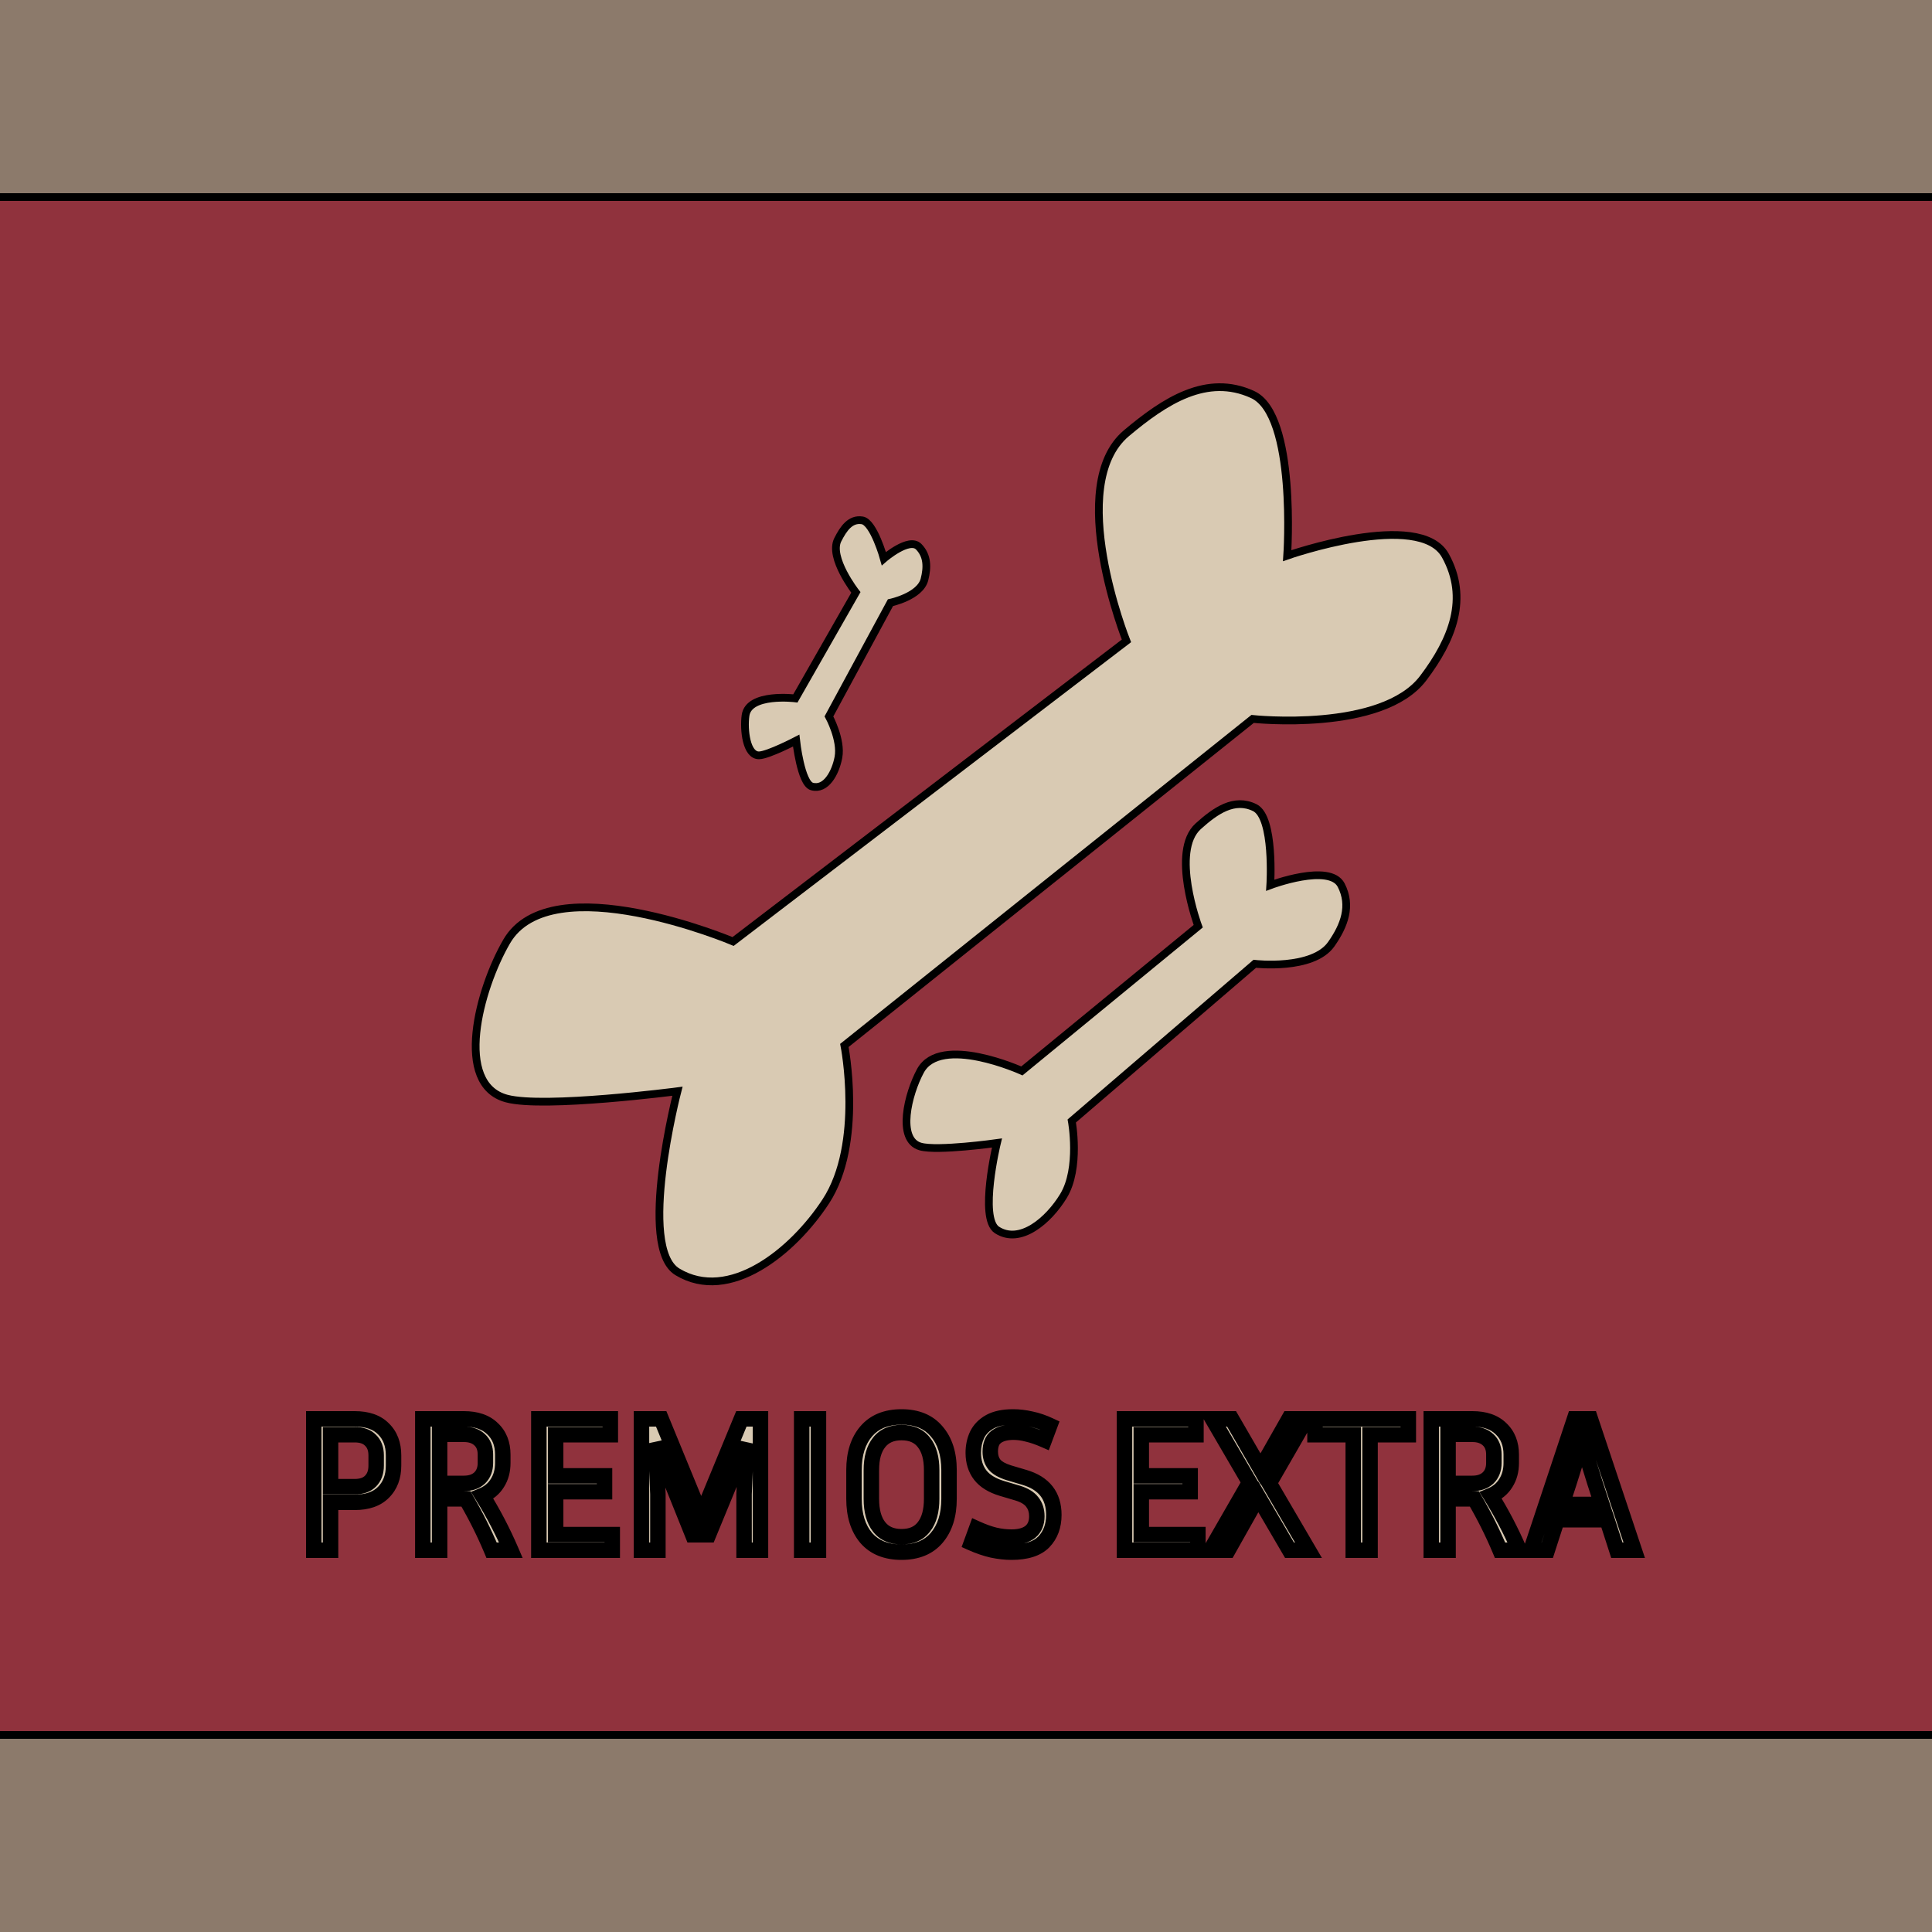 <svg width="5000" height="5000" viewBox="0 0 5000 5000" fill="none" xmlns="http://www.w3.org/2000/svg">
<g clip-path="url(#clip0_5_581)">
<rect y="500" width="5000" height="4000" fill="#90323D"/>
<path d="M812 4012V3672H918C950.667 3672 975.5 3680.67 992.5 3698C1009.83 3715 1018.5 3737.83 1018.5 3766.5V3793C1018.5 3821.67 1009.83 3844.67 992.5 3862C975.5 3879.33 950.667 3888 918 3888H855.5V4012H812ZM918 3713H855.5V3847.5H918C936 3847.5 949.667 3842.67 959 3833C968.667 3823.33 973.5 3810 973.5 3793V3766.5C973.5 3749.83 968.667 3736.83 959 3727.5C949.667 3717.83 936 3713 918 3713ZM1137.73 3879V4012H1094.23V3672H1200.73C1232.73 3672 1257.39 3680.5 1274.73 3697.5C1292.39 3714.17 1301.23 3736.5 1301.23 3764.5V3786C1301.23 3806 1296.56 3823.33 1287.23 3838C1278.23 3852.67 1265.23 3863.5 1248.23 3870.5C1262.56 3893.5 1275.89 3916.83 1288.23 3940.5C1300.56 3964.17 1311.89 3988 1322.23 4012H1272.23C1253.23 3966.67 1231.06 3922.33 1205.73 3879H1137.73ZM1200.73 3712H1137.73V3839H1200.73C1217.73 3839 1231.23 3834.33 1241.23 3825C1251.23 3815.33 1256.23 3802.33 1256.23 3786V3764.5C1256.23 3747.83 1251.23 3735 1241.23 3726C1231.23 3716.67 1217.73 3712 1200.73 3712ZM1584.52 3971.5V4012H1394.52V3672H1579.52V3713H1438.02V3819.5H1564.52V3860.5H1438.02V3971.5H1584.52ZM1711.14 3672L1814.64 3924L1918.64 3672H1968.14V4012H1925.64V3866.5L1931.14 3735.5L1833.64 3972H1792.64L1697.14 3734.5L1702.64 3866.5V4012H1660.14V3672H1711.14ZM2118.2 4012H2074.7V3672H2118.2V4012ZM2456.1 3804.5V3879C2456.1 3921.33 2445.43 3955 2424.1 3980C2403.1 4004.67 2372.76 4017 2333.1 4017C2293.43 4017 2262.93 4004.67 2241.6 3980C2220.6 3955 2210.1 3921.33 2210.1 3879V3804.5C2210.1 3762.5 2220.6 3729.17 2241.6 3704.5C2262.93 3679.5 2293.43 3667 2333.1 3667C2372.76 3667 2403.1 3679.5 2424.1 3704.5C2445.43 3729.17 2456.1 3762.5 2456.1 3804.5ZM2411.1 3804.5C2411.1 3773.5 2404.43 3749.67 2391.1 3733C2378.1 3716 2358.76 3707.5 2333.1 3707.5C2307.76 3707.5 2288.43 3716 2275.1 3733C2261.76 3749.67 2255.1 3773.5 2255.1 3804.5V3879C2255.1 3910.33 2261.76 3934.5 2275.1 3951.5C2288.43 3968.5 2307.76 3977 2333.1 3977C2358.76 3977 2378.1 3968.5 2391.1 3951.5C2404.43 3934.5 2411.1 3910.33 2411.1 3879V3804.5ZM2617.83 3978C2638.83 3978 2654.99 3973.5 2666.33 3964.5C2677.66 3955.17 2683.33 3941.67 2683.33 3924C2683.33 3909.33 2679.33 3897 2671.33 3887C2663.66 3877 2650.99 3869.33 2633.33 3864L2592.83 3852C2567.49 3844.33 2548.83 3832.83 2536.83 3817.5C2524.83 3801.83 2518.83 3782.67 2518.83 3760C2518.83 3742.67 2522.16 3727 2528.83 3713C2535.83 3699 2546.83 3687.83 2561.83 3679.5C2577.16 3671.17 2597.16 3667 2621.83 3667C2636.83 3667 2652.33 3668.83 2668.33 3672.5C2684.33 3675.83 2700.49 3681.33 2716.83 3689L2702.83 3726.5C2686.83 3719.5 2672.33 3714.5 2659.33 3711.5C2646.66 3708.17 2634.49 3706.5 2622.83 3706.5C2603.83 3706.5 2588.99 3710.5 2578.33 3718.5C2567.99 3726.17 2562.83 3739 2562.83 3757C2562.83 3770 2566.33 3781 2573.33 3790C2580.33 3798.67 2592.83 3805.83 2610.83 3811.5L2651.33 3823.5C2701.99 3838.5 2727.33 3870.83 2727.33 3920.5C2727.33 3949.17 2718.66 3972.5 2701.33 3990.5C2683.99 4008.17 2656.16 4017 2617.83 4017C2602.16 4017 2585.49 4015.17 2567.83 4011.5C2550.49 4007.5 2532.49 4001.33 2513.83 3993L2527.33 3956C2544.99 3964 2560.83 3969.67 2574.83 3973C2589.16 3976.33 2603.49 3978 2617.83 3978ZM3100.14 3971.5V4012H2910.14V3672H3095.14V3713H2953.64V3819.5H3080.14V3860.5H2953.64V3971.5H3100.14ZM3337.27 4012L3256.27 3873.5L3178.27 4012H3132.77L3233.77 3836.5L3137.77 3672H3187.27L3262.27 3801.5L3335.77 3672H3380.77L3284.77 3838.5L3386.27 4012H3337.27ZM3403.2 3713V3672H3644.7V3713H3545.7V4012H3502.2V3713H3403.2ZM3747.59 3879V4012H3704.09V3672H3810.59C3842.59 3672 3867.26 3680.5 3884.59 3697.5C3902.26 3714.17 3911.09 3736.5 3911.09 3764.5V3786C3911.09 3806 3906.42 3823.33 3897.09 3838C3888.09 3852.67 3875.09 3863.5 3858.09 3870.5C3872.42 3893.5 3885.76 3916.83 3898.09 3940.5C3910.42 3964.17 3921.76 3988 3932.09 4012H3882.09C3863.09 3966.67 3840.92 3922.33 3815.59 3879H3747.59ZM3810.59 3712H3747.59V3839H3810.59C3827.59 3839 3841.09 3834.33 3851.09 3825C3861.09 3815.33 3866.09 3802.33 3866.09 3786V3764.5C3866.09 3747.83 3861.09 3735 3851.09 3726C3841.09 3716.67 3827.59 3712 3810.59 3712ZM4184.38 4012L4158.88 3933H4029.88L4004.38 4012H3961.88L4074.88 3672H4115.88L4229.38 4012H4184.38ZM4061.38 3835L4042.38 3893.5H4145.88L4126.88 3835L4094.38 3730L4061.38 3835Z" fill="#D9CAB3"/>
<path d="M812 4012H792V4032H812V4012ZM812 3672V3652H792V3672H812ZM992.5 3698L978.221 3712L978.357 3712.14L978.496 3712.28L992.5 3698ZM992.5 3862L978.358 3847.86L978.289 3847.93L978.221 3848L992.5 3862ZM855.5 3888V3868H835.5V3888H855.5ZM855.5 4012V4032H875.5V4012H855.5ZM855.5 3713V3693H835.5V3713H855.5ZM855.5 3847.5H835.5V3867.5H855.5V3847.5ZM959 3833L944.858 3818.86L944.734 3818.98L944.612 3819.11L959 3833ZM959 3727.5L944.612 3741.39L944.856 3741.64L945.108 3741.89L959 3727.5ZM832 4012V3672H792V4012H832ZM812 3692H918V3652H812V3692ZM918 3692C947.212 3692 966.141 3699.69 978.221 3712L1006.78 3684C984.859 3661.65 954.121 3652 918 3652V3692ZM978.496 3712.28C991.306 3724.84 998.5 3742.16 998.5 3766.5H1038.5C1038.5 3733.51 1028.36 3705.16 1006.5 3683.72L978.496 3712.28ZM998.5 3766.5V3793H1038.5V3766.5H998.5ZM998.5 3793C998.5 3817.33 991.306 3834.91 978.358 3847.86L1006.64 3876.14C1028.36 3854.42 1038.5 3826 1038.5 3793H998.5ZM978.221 3848C966.141 3860.31 947.212 3868 918 3868V3908C954.121 3908 984.859 3898.35 1006.78 3876L978.221 3848ZM918 3868H855.5V3908H918V3868ZM835.5 3888V4012H875.5V3888H835.5ZM855.5 3992H812V4032H855.5V3992ZM918 3693H855.5V3733H918V3693ZM835.5 3713V3847.5H875.5V3713H835.5ZM855.5 3867.5H918V3827.5H855.5V3867.5ZM918 3867.5C939.515 3867.5 959.138 3861.65 973.388 3846.89L944.612 3819.11C940.195 3823.68 932.485 3827.5 918 3827.5V3867.5ZM973.142 3847.14C987.427 3832.86 993.5 3813.94 993.5 3793H953.5C953.5 3806.06 949.907 3813.81 944.858 3818.86L973.142 3847.14ZM993.5 3793V3766.5H953.5V3793H993.5ZM993.5 3766.5C993.5 3745.8 987.359 3727.08 972.892 3713.11L945.108 3741.89C949.974 3746.59 953.5 3753.87 953.5 3766.5H993.5ZM973.388 3713.61C959.138 3698.85 939.515 3693 918 3693V3733C932.485 3733 940.195 3736.82 944.612 3741.39L973.388 3713.61ZM1137.73 3879V3859H1117.73V3879H1137.73ZM1137.73 4012V4032H1157.73V4012H1137.73ZM1094.23 4012H1074.23V4032H1094.23V4012ZM1094.23 3672V3652H1074.23V3672H1094.23ZM1274.73 3697.5L1260.72 3711.78L1260.86 3711.91L1261 3712.05L1274.73 3697.5ZM1287.23 3838L1270.35 3827.26L1270.27 3827.4L1270.18 3827.54L1287.23 3838ZM1248.23 3870.5L1240.61 3852.01L1218.75 3861.01L1231.25 3881.08L1248.23 3870.5ZM1288.23 3940.5L1270.49 3949.74L1270.49 3949.74L1288.23 3940.5ZM1322.23 4012V4032H1352.61L1340.6 4004.09L1322.23 4012ZM1272.23 4012L1253.78 4019.73L1258.92 4032H1272.23V4012ZM1205.73 3879L1222.99 3868.91L1217.2 3859H1205.73V3879ZM1137.73 3712V3692H1117.73V3712H1137.73ZM1137.73 3839H1117.73V3859H1137.73V3839ZM1241.23 3825L1254.87 3839.62L1255 3839.5L1255.13 3839.38L1241.23 3825ZM1241.23 3726L1227.58 3740.62L1227.71 3740.74L1227.85 3740.87L1241.23 3726ZM1117.73 3879V4012H1157.73V3879H1117.73ZM1137.73 3992H1094.23V4032H1137.73V3992ZM1114.23 4012V3672H1074.23V4012H1114.23ZM1094.23 3692H1200.73V3652H1094.23V3692ZM1200.73 3692C1229.21 3692 1248.2 3699.5 1260.72 3711.78L1288.73 3683.22C1266.59 3661.5 1236.24 3652 1200.73 3652V3692ZM1261 3712.05C1274.04 3724.35 1281.23 3741.09 1281.23 3764.5H1321.23C1321.23 3731.91 1310.75 3703.99 1288.45 3682.95L1261 3712.05ZM1281.23 3764.5V3786H1321.23V3764.5H1281.23ZM1281.23 3786C1281.23 3802.78 1277.35 3816.27 1270.35 3827.26L1304.1 3848.74C1315.77 3830.4 1321.23 3809.22 1321.23 3786H1281.23ZM1270.18 3827.54C1263.55 3838.34 1253.98 3846.5 1240.61 3852.01L1255.84 3888.99C1276.47 3880.5 1292.9 3866.99 1304.27 3848.46L1270.18 3827.54ZM1231.25 3881.08C1245.32 3903.65 1258.4 3926.54 1270.49 3949.74L1305.96 3931.26C1293.39 3907.13 1279.8 3883.35 1265.2 3859.92L1231.25 3881.08ZM1270.49 3949.74C1282.6 3972.98 1293.72 3996.37 1303.86 4019.91L1340.6 4004.09C1330.06 3979.63 1318.52 3955.35 1305.96 3931.26L1270.49 3949.74ZM1322.23 3992H1272.23V4032H1322.23V3992ZM1290.67 4004.27C1271.32 3958.11 1248.76 3912.98 1222.99 3868.91L1188.46 3889.09C1213.36 3931.68 1235.13 3975.23 1253.78 4019.73L1290.67 4004.27ZM1205.73 3859H1137.73V3899H1205.73V3859ZM1200.73 3692H1137.73V3732H1200.73V3692ZM1117.73 3712V3839H1157.73V3712H1117.73ZM1137.73 3859H1200.73V3819H1137.73V3859ZM1200.73 3859C1221.5 3859 1240.32 3853.2 1254.87 3839.62L1227.58 3810.38C1222.13 3815.47 1213.95 3819 1200.73 3819V3859ZM1255.13 3839.38C1269.7 3825.29 1276.23 3806.73 1276.23 3786H1236.23C1236.23 3797.94 1232.75 3805.38 1227.33 3810.62L1255.13 3839.38ZM1276.23 3786V3764.5H1236.23V3786H1276.23ZM1276.23 3764.5C1276.23 3743.62 1269.79 3724.8 1254.61 3711.13L1227.85 3740.87C1232.66 3745.2 1236.23 3752.04 1236.23 3764.5H1276.23ZM1254.87 3711.38C1240.32 3697.8 1221.5 3692 1200.73 3692V3732C1213.95 3732 1222.13 3735.53 1227.58 3740.62L1254.87 3711.38ZM1584.52 3971.5H1604.52V3951.5H1584.52V3971.5ZM1584.52 4012V4032H1604.52V4012H1584.52ZM1394.52 4012H1374.52V4032H1394.52V4012ZM1394.52 3672V3652H1374.52V3672H1394.52ZM1579.52 3672H1599.52V3652H1579.52V3672ZM1579.52 3713V3733H1599.52V3713H1579.52ZM1438.02 3713V3693H1418.02V3713H1438.02ZM1438.02 3819.5H1418.02V3839.5H1438.02V3819.5ZM1564.52 3819.5H1584.52V3799.5H1564.52V3819.5ZM1564.52 3860.5V3880.5H1584.52V3860.5H1564.52ZM1438.02 3860.5V3840.5H1418.02V3860.5H1438.02ZM1438.02 3971.5H1418.02V3991.5H1438.02V3971.5ZM1564.52 3971.5V4012H1604.52V3971.5H1564.52ZM1584.52 3992H1394.52V4032H1584.52V3992ZM1414.52 4012V3672H1374.52V4012H1414.52ZM1394.52 3692H1579.52V3652H1394.52V3692ZM1559.52 3672V3713H1599.52V3672H1559.52ZM1579.52 3693H1438.02V3733H1579.52V3693ZM1418.02 3713V3819.5H1458.02V3713H1418.02ZM1438.02 3839.5H1564.52V3799.5H1438.02V3839.5ZM1544.52 3819.5V3860.5H1584.52V3819.5H1544.52ZM1564.52 3840.5H1438.02V3880.5H1564.52V3840.5ZM1418.02 3860.5V3971.5H1458.02V3860.5H1418.02ZM1438.02 3991.5H1584.52V3951.5H1438.02V3991.5ZM1711.14 3672L1729.64 3664.4L1724.55 3652H1711.14V3672ZM1814.64 3924L1796.14 3931.6L1814.6 3976.53L1833.13 3931.63L1814.64 3924ZM1918.64 3672V3652H1905.26L1900.16 3664.37L1918.64 3672ZM1968.14 3672H1988.14V3652H1968.14V3672ZM1968.14 4012V4032H1988.14V4012H1968.14ZM1925.64 4012H1905.64V4032H1925.64V4012ZM1925.64 3866.5L1905.66 3865.66L1905.64 3866.08V3866.5H1925.64ZM1931.14 3735.5L1951.13 3736.34L1912.65 3727.88L1931.14 3735.5ZM1833.64 3972V3992H1847.03L1852.13 3979.62L1833.64 3972ZM1792.64 3972L1774.09 3979.46L1779.13 3992H1792.64V3972ZM1697.14 3734.5L1715.7 3727.04L1677.16 3735.33L1697.14 3734.5ZM1702.64 3866.5H1722.64V3866.08L1722.63 3865.67L1702.64 3866.5ZM1702.64 4012V4032H1722.64V4012H1702.64ZM1660.14 4012H1640.14V4032H1660.14V4012ZM1660.14 3672V3652H1640.14V3672H1660.14ZM1692.64 3679.6L1796.14 3931.6L1833.14 3916.4L1729.64 3664.4L1692.64 3679.6ZM1833.13 3931.63L1937.13 3679.63L1900.16 3664.37L1796.16 3916.37L1833.13 3931.63ZM1918.64 3692H1968.14V3652H1918.64V3692ZM1948.14 3672V4012H1988.14V3672H1948.14ZM1968.14 3992H1925.64V4032H1968.14V3992ZM1945.64 4012V3866.5H1905.64V4012H1945.64ZM1945.63 3867.34L1951.13 3736.34L1911.16 3734.66L1905.66 3865.66L1945.63 3867.34ZM1912.65 3727.88L1815.15 3964.38L1852.13 3979.62L1949.63 3743.12L1912.65 3727.88ZM1833.64 3952H1792.64V3992H1833.64V3952ZM1811.2 3964.54L1715.7 3727.04L1678.59 3741.96L1774.09 3979.46L1811.2 3964.54ZM1677.16 3735.33L1682.66 3867.33L1722.63 3865.67L1717.13 3733.67L1677.16 3735.33ZM1682.64 3866.5V4012H1722.64V3866.5H1682.64ZM1702.64 3992H1660.14V4032H1702.64V3992ZM1680.14 4012V3672H1640.14V4012H1680.14ZM1660.14 3692H1711.14V3652H1660.14V3692ZM2118.2 4012V4032H2138.2V4012H2118.2ZM2074.7 4012H2054.7V4032H2074.7V4012ZM2074.7 3672V3652H2054.7V3672H2074.7ZM2118.2 3672H2138.2V3652H2118.2V3672ZM2118.2 3992H2074.7V4032H2118.2V3992ZM2094.7 4012V3672H2054.7V4012H2094.7ZM2074.7 3692H2118.2V3652H2074.7V3692ZM2098.2 3672V4012H2138.2V3672H2098.2ZM2424.1 3980L2408.88 3967.02L2408.88 3967.03L2408.87 3967.04L2424.1 3980ZM2241.6 3980L2226.28 3992.86L2226.38 3992.97L2226.47 3993.08L2241.6 3980ZM2241.6 3704.5L2226.38 3691.52L2226.38 3691.53L2226.37 3691.54L2241.6 3704.5ZM2424.1 3704.5L2408.78 3717.36L2408.88 3717.47L2408.97 3717.58L2424.1 3704.5ZM2391.1 3733L2375.21 3745.15L2375.34 3745.32L2375.48 3745.49L2391.1 3733ZM2275.1 3733L2290.72 3745.49L2290.78 3745.42L2290.83 3745.34L2275.1 3733ZM2275.1 3951.5L2290.83 3939.16L2290.83 3939.16L2275.1 3951.5ZM2391.1 3951.5L2375.36 3939.16L2375.28 3939.25L2375.21 3939.35L2391.1 3951.5ZM2436.1 3804.5V3879H2476.1V3804.5H2436.1ZM2436.1 3879C2436.1 3917.98 2426.33 3946.58 2408.88 3967.02L2439.31 3992.98C2464.54 3963.42 2476.1 3924.69 2476.1 3879H2436.1ZM2408.87 3967.04C2392.51 3986.25 2368.34 3997 2333.1 3997V4037C2377.19 4037 2413.68 4023.08 2439.33 3992.96L2408.87 3967.04ZM2333.1 3997C2297.87 3997 2273.45 3986.25 2256.72 3966.92L2226.47 3993.08C2252.42 4023.08 2288.99 4037 2333.1 4037V3997ZM2256.91 3967.14C2239.74 3946.69 2230.1 3918.05 2230.1 3879H2190.1C2190.1 3924.62 2201.45 3963.31 2226.28 3992.86L2256.91 3967.14ZM2230.1 3879V3804.5H2190.1V3879H2230.1ZM2230.1 3804.5C2230.1 3765.82 2239.72 3737.55 2256.83 3717.46L2226.37 3691.54C2201.47 3720.78 2190.1 3759.18 2190.1 3804.5H2230.1ZM2256.81 3717.48C2273.56 3697.86 2297.96 3687 2333.1 3687V3647C2288.91 3647 2252.3 3661.14 2226.38 3691.52L2256.81 3717.48ZM2333.1 3687C2368.25 3687 2392.4 3697.86 2408.78 3717.36L2439.41 3691.64C2413.8 3661.14 2377.28 3647 2333.1 3647V3687ZM2408.97 3717.58C2426.34 3737.67 2436.1 3765.89 2436.1 3804.5H2476.1C2476.1 3759.11 2464.52 3720.66 2439.22 3691.42L2408.97 3717.58ZM2431.1 3804.5C2431.1 3770.95 2423.92 3742.01 2406.72 3720.51L2375.48 3745.49C2384.94 3757.32 2391.1 3776.05 2391.1 3804.5H2431.1ZM2406.98 3720.85C2389.43 3697.89 2363.6 3687.5 2333.1 3687.5V3727.5C2353.93 3727.5 2366.77 3734.11 2375.21 3745.15L2406.98 3720.85ZM2333.1 3687.5C2302.81 3687.5 2277.16 3697.96 2259.36 3720.66L2290.83 3745.34C2299.7 3734.04 2312.72 3727.5 2333.1 3727.5V3687.5ZM2259.48 3720.51C2242.27 3742.01 2235.1 3770.95 2235.1 3804.5H2275.1C2275.1 3776.05 2281.25 3757.32 2290.72 3745.49L2259.48 3720.51ZM2235.1 3804.5V3879H2275.1V3804.5H2235.1ZM2235.1 3879C2235.1 3912.86 2242.26 3942.04 2259.36 3963.84L2290.83 3939.16C2281.26 3926.96 2275.1 3907.81 2275.1 3879H2235.1ZM2259.36 3963.84C2277.16 3986.54 2302.81 3997 2333.1 3997V3957C2312.72 3957 2299.7 3950.46 2290.83 3939.16L2259.36 3963.84ZM2333.1 3997C2363.6 3997 2389.43 3986.61 2406.98 3963.65L2375.21 3939.35C2366.77 3950.39 2353.93 3957 2333.1 3957V3997ZM2406.83 3963.84C2423.93 3942.04 2431.1 3912.86 2431.1 3879H2391.1C2391.1 3907.81 2384.93 3926.96 2375.36 3939.16L2406.83 3963.84ZM2431.1 3879V3804.5H2391.1V3879H2431.1ZM2666.33 3964.5L2678.77 3980.16L2678.91 3980.05L2679.04 3979.94L2666.33 3964.5ZM2671.33 3887L2655.46 3899.17L2655.58 3899.33L2655.71 3899.49L2671.33 3887ZM2633.33 3864L2639.11 3844.85L2639.06 3844.84L2639.01 3844.82L2633.33 3864ZM2592.83 3852L2587.03 3871.14L2587.09 3871.16L2587.15 3871.18L2592.83 3852ZM2536.83 3817.5L2520.95 3829.66L2521.01 3829.74L2521.08 3829.83L2536.83 3817.5ZM2528.83 3713L2510.94 3704.06L2510.85 3704.23L2510.77 3704.4L2528.83 3713ZM2561.83 3679.5L2552.28 3661.93L2552.2 3661.97L2552.12 3662.02L2561.83 3679.5ZM2668.33 3672.5L2663.86 3691.99L2664.05 3692.04L2664.25 3692.08L2668.33 3672.5ZM2716.83 3689L2735.56 3696L2742.01 3678.73L2725.33 3670.9L2716.83 3689ZM2702.83 3726.5L2694.81 3744.82L2714.17 3753.29L2721.56 3733.5L2702.83 3726.5ZM2659.33 3711.5L2654.24 3730.84L2654.53 3730.92L2654.83 3730.99L2659.33 3711.5ZM2578.33 3718.5L2590.25 3734.56L2590.29 3734.53L2590.33 3734.5L2578.33 3718.5ZM2573.33 3790L2557.54 3802.28L2557.65 3802.42L2557.77 3802.57L2573.33 3790ZM2610.83 3811.5L2604.82 3830.58L2604.98 3830.63L2605.15 3830.68L2610.83 3811.5ZM2651.33 3823.5L2645.65 3842.68L2645.65 3842.68L2651.33 3823.5ZM2701.33 3990.5L2715.6 4004.51L2715.67 4004.44L2715.73 4004.37L2701.33 3990.5ZM2567.83 4011.5L2563.33 4030.99L2563.55 4031.04L2563.76 4031.08L2567.83 4011.5ZM2513.83 3993L2495.04 3986.14L2488.65 4003.66L2505.68 4011.26L2513.83 3993ZM2527.33 3956L2535.58 3937.78L2515.93 3928.88L2508.54 3949.14L2527.33 3956ZM2574.83 3973L2570.2 3992.46L2570.25 3992.47L2570.3 3992.48L2574.83 3973ZM2617.83 3998C2641.37 3998 2662.61 3992.99 2678.77 3980.16L2653.89 3948.84C2647.38 3954.01 2636.29 3958 2617.83 3958V3998ZM2679.04 3979.94C2695.93 3966.03 2703.33 3946.3 2703.33 3924H2663.33C2663.33 3937.03 2659.39 3944.31 2653.61 3949.06L2679.04 3979.94ZM2703.33 3924C2703.33 3905.49 2698.19 3888.56 2686.95 3874.51L2655.71 3899.49C2660.47 3905.44 2663.33 3913.18 2663.33 3924H2703.33ZM2687.2 3874.83C2676.05 3860.28 2659.01 3850.86 2639.11 3844.85L2627.55 3883.15C2642.98 3887.81 2651.28 3893.72 2655.46 3899.17L2687.2 3874.83ZM2639.01 3844.82L2598.51 3832.82L2587.15 3871.18L2627.65 3883.18L2639.01 3844.82ZM2598.62 3832.86C2575.84 3825.96 2561.27 3816.28 2552.58 3805.17L2521.08 3829.83C2536.38 3849.38 2559.15 3862.7 2587.03 3871.14L2598.62 3832.86ZM2552.71 3805.34C2543.77 3793.67 2538.83 3778.95 2538.83 3760H2498.83C2498.83 3786.38 2505.89 3810 2520.95 3829.66L2552.71 3805.34ZM2538.83 3760C2538.83 3745.29 2541.64 3732.61 2546.89 3721.6L2510.77 3704.4C2502.68 3721.39 2498.83 3740.04 2498.83 3760H2538.83ZM2546.72 3721.94C2551.74 3711.9 2559.71 3703.56 2571.54 3696.98L2552.12 3662.02C2533.95 3672.11 2519.92 3686.1 2510.94 3704.06L2546.72 3721.94ZM2571.38 3697.07C2582.82 3690.85 2599.2 3687 2621.83 3687V3647C2595.12 3647 2571.5 3651.48 2552.28 3661.93L2571.38 3697.07ZM2621.83 3687C2635.19 3687 2649.19 3688.63 2663.86 3691.99L2672.8 3653.01C2655.47 3649.03 2638.47 3647 2621.83 3647V3687ZM2664.25 3692.08C2678.58 3695.06 2693.26 3700.03 2708.33 3707.1L2725.33 3670.9C2707.73 3662.63 2690.08 3656.6 2672.41 3652.92L2664.25 3692.08ZM2698.09 3682L2684.09 3719.5L2721.56 3733.5L2735.56 3696L2698.09 3682ZM2710.84 3708.18C2694.04 3700.82 2678.34 3695.36 2663.83 3692.01L2654.83 3730.99C2666.32 3733.64 2679.62 3738.18 2694.81 3744.82L2710.84 3708.18ZM2664.42 3692.16C2650.29 3688.44 2636.41 3686.5 2622.83 3686.5V3726.5C2632.58 3726.5 2643.03 3727.89 2654.24 3730.84L2664.42 3692.16ZM2622.83 3686.5C2601.28 3686.5 2581.65 3691.01 2566.33 3702.5L2590.33 3734.5C2596.34 3729.99 2606.37 3726.5 2622.83 3726.5V3686.5ZM2566.41 3702.44C2549.16 3715.24 2542.83 3735.36 2542.83 3757H2582.83C2582.83 3742.64 2586.83 3737.1 2590.25 3734.56L2566.41 3702.44ZM2542.83 3757C2542.83 3773.79 2547.43 3789.28 2557.54 3802.28L2589.12 3777.72C2585.22 3772.72 2582.83 3766.21 2582.83 3757H2542.83ZM2557.77 3802.57C2568.43 3815.76 2585.39 3824.46 2604.82 3830.58L2616.83 3792.42C2600.26 3787.21 2592.23 3781.57 2588.89 3777.43L2557.77 3802.57ZM2605.15 3830.68L2645.65 3842.68L2657.01 3804.32L2616.51 3792.32L2605.15 3830.68ZM2645.65 3842.68C2668.14 3849.34 2683.13 3859.27 2692.58 3871.33C2701.95 3883.29 2707.33 3899.17 2707.33 3920.5H2747.33C2747.33 3892.16 2740.04 3867.04 2724.07 3846.67C2708.19 3826.4 2685.18 3812.66 2657.01 3804.32L2645.65 3842.68ZM2707.33 3920.5C2707.33 3944.81 2700.13 3962.91 2686.92 3976.63L2715.73 4004.37C2737.19 3982.09 2747.33 3953.52 2747.33 3920.5H2707.33ZM2687.05 3976.49C2675.11 3988.67 2653.67 3997 2617.83 3997V4037C2658.65 4037 2692.88 4027.67 2715.6 4004.51L2687.05 3976.49ZM2617.83 3997C2603.71 3997 2588.42 3995.35 2571.89 3991.92L2563.76 4031.08C2582.57 4034.99 2600.61 4037 2617.83 4037V3997ZM2572.33 3992.01C2556.42 3988.34 2539.64 3982.62 2521.98 3974.74L2505.68 4011.26C2525.35 4020.05 2544.57 4026.66 2563.33 4030.99L2572.33 3992.01ZM2532.62 3999.86L2546.12 3962.86L2508.54 3949.14L2495.04 3986.14L2532.62 3999.86ZM2519.08 3974.22C2537.54 3982.58 2554.61 3988.75 2570.2 3992.46L2579.46 3953.54C2567.05 3950.59 2552.45 3945.42 2535.58 3937.78L2519.08 3974.22ZM2570.3 3992.48C2586.08 3996.15 2601.93 3998 2617.83 3998V3958C2605.06 3958 2592.25 3956.52 2579.36 3953.52L2570.3 3992.48ZM3100.14 3971.5H3120.14V3951.5H3100.14V3971.5ZM3100.14 4012V4032H3120.14V4012H3100.14ZM2910.14 4012H2890.14V4032H2910.14V4012ZM2910.14 3672V3652H2890.14V3672H2910.14ZM3095.14 3672H3115.14V3652H3095.14V3672ZM3095.14 3713V3733H3115.14V3713H3095.14ZM2953.64 3713V3693H2933.64V3713H2953.64ZM2953.64 3819.5H2933.64V3839.5H2953.64V3819.5ZM3080.14 3819.5H3100.14V3799.5H3080.14V3819.5ZM3080.14 3860.5V3880.5H3100.14V3860.5H3080.14ZM2953.64 3860.5V3840.5H2933.64V3860.5H2953.64ZM2953.64 3971.5H2933.64V3991.5H2953.64V3971.5ZM3080.14 3971.5V4012H3120.14V3971.5H3080.14ZM3100.14 3992H2910.14V4032H3100.14V3992ZM2930.14 4012V3672H2890.14V4012H2930.14ZM2910.14 3692H3095.14V3652H2910.14V3692ZM3075.14 3672V3713H3115.14V3672H3075.14ZM3095.14 3693H2953.64V3733H3095.14V3693ZM2933.64 3713V3819.5H2973.64V3713H2933.64ZM2953.64 3839.5H3080.14V3799.5H2953.64V3839.5ZM3060.14 3819.5V3860.5H3100.14V3819.5H3060.14ZM3080.14 3840.5H2953.64V3880.5H3080.14V3840.5ZM2933.64 3860.5V3971.5H2973.64V3860.5H2933.64ZM2953.64 3991.5H3100.14V3951.5H2953.64V3991.5ZM3337.27 4012L3320.01 4022.1L3325.8 4032H3337.27V4012ZM3256.27 3873.5L3273.53 3863.4L3255.94 3833.32L3238.84 3863.69L3256.27 3873.5ZM3178.27 4012V4032H3189.96L3195.7 4021.81L3178.27 4012ZM3132.77 4012L3115.44 4002.02L3098.18 4032H3132.77V4012ZM3233.77 3836.5L3251.1 3846.48L3256.89 3836.43L3251.04 3826.42L3233.77 3836.5ZM3137.77 3672V3652H3102.94L3120.5 3682.08L3137.77 3672ZM3187.27 3672L3204.58 3661.98L3198.8 3652H3187.27V3672ZM3262.27 3801.5L3244.96 3811.52L3262.44 3841.71L3279.66 3811.37L3262.27 3801.5ZM3335.77 3672V3652H3324.12L3318.38 3662.13L3335.77 3672ZM3380.77 3672L3398.1 3681.99L3415.39 3652H3380.77V3672ZM3284.77 3838.5L3267.44 3828.51L3261.64 3838.57L3267.51 3848.6L3284.77 3838.5ZM3386.27 4012V4032H3421.14L3403.53 4001.9L3386.27 4012ZM3354.53 4001.9L3273.53 3863.4L3239.01 3883.6L3320.01 4022.1L3354.53 4001.9ZM3238.84 3863.69L3160.84 4002.19L3195.7 4021.81L3273.7 3883.31L3238.84 3863.69ZM3178.27 3992H3132.77V4032H3178.27V3992ZM3150.1 4021.98L3251.1 3846.48L3216.44 3826.52L3115.44 4002.02L3150.1 4021.98ZM3251.04 3826.42L3155.04 3661.92L3120.5 3682.08L3216.5 3846.58L3251.04 3826.42ZM3137.77 3692H3187.27V3652H3137.77V3692ZM3169.96 3682.02L3244.96 3811.52L3279.58 3791.48L3204.58 3661.98L3169.96 3682.02ZM3279.66 3811.37L3353.16 3681.87L3318.38 3662.13L3244.88 3791.63L3279.66 3811.37ZM3335.77 3692H3380.77V3652H3335.77V3692ZM3363.44 3662.01L3267.44 3828.51L3302.1 3848.49L3398.1 3681.99L3363.44 3662.01ZM3267.51 3848.6L3369.01 4022.1L3403.53 4001.9L3302.03 3828.4L3267.51 3848.6ZM3386.27 3992H3337.27V4032H3386.27V3992ZM3403.2 3713H3383.2V3733H3403.2V3713ZM3403.2 3672V3652H3383.2V3672H3403.2ZM3644.7 3672H3664.7V3652H3644.7V3672ZM3644.7 3713V3733H3664.7V3713H3644.7ZM3545.7 3713V3693H3525.7V3713H3545.7ZM3545.7 4012V4032H3565.7V4012H3545.7ZM3502.2 4012H3482.2V4032H3502.2V4012ZM3502.2 3713H3522.2V3693H3502.2V3713ZM3423.2 3713V3672H3383.2V3713H3423.2ZM3403.2 3692H3644.7V3652H3403.2V3692ZM3624.7 3672V3713H3664.7V3672H3624.7ZM3644.7 3693H3545.7V3733H3644.7V3693ZM3525.7 3713V4012H3565.7V3713H3525.7ZM3545.7 3992H3502.2V4032H3545.7V3992ZM3522.2 4012V3713H3482.2V4012H3522.2ZM3502.2 3693H3403.2V3733H3502.2V3693ZM3747.59 3879V3859H3727.59V3879H3747.59ZM3747.59 4012V4032H3767.59V4012H3747.59ZM3704.09 4012H3684.09V4032H3704.09V4012ZM3704.09 3672V3652H3684.09V3672H3704.09ZM3884.59 3697.5L3870.59 3711.78L3870.72 3711.91L3870.87 3712.05L3884.59 3697.5ZM3897.09 3838L3880.22 3827.26L3880.13 3827.4L3880.04 3827.54L3897.09 3838ZM3858.09 3870.5L3850.47 3852.01L3828.61 3861.01L3841.12 3881.08L3858.09 3870.5ZM3898.09 3940.5L3880.35 3949.74L3880.35 3949.74L3898.09 3940.5ZM3932.09 4012V4032H3962.48L3950.46 4004.09L3932.09 4012ZM3882.09 4012L3863.64 4019.73L3868.79 4032H3882.09V4012ZM3815.59 3879L3832.86 3868.91L3827.06 3859H3815.59V3879ZM3747.59 3712V3692H3727.59V3712H3747.59ZM3747.59 3839H3727.59V3859H3747.59V3839ZM3851.09 3825L3864.74 3839.62L3864.86 3839.5L3864.99 3839.38L3851.09 3825ZM3851.09 3726L3837.44 3740.62L3837.58 3740.74L3837.71 3740.87L3851.09 3726ZM3727.59 3879V4012H3767.59V3879H3727.59ZM3747.59 3992H3704.09V4032H3747.59V3992ZM3724.09 4012V3672H3684.09V4012H3724.09ZM3704.09 3692H3810.59V3652H3704.09V3692ZM3810.59 3692C3839.08 3692 3858.06 3699.5 3870.59 3711.78L3898.59 3683.22C3876.45 3661.5 3846.1 3652 3810.59 3652V3692ZM3870.87 3712.05C3883.9 3724.35 3891.09 3741.09 3891.09 3764.5H3931.09C3931.09 3731.91 3920.61 3703.99 3898.31 3682.95L3870.87 3712.05ZM3891.09 3764.5V3786H3931.09V3764.5H3891.09ZM3891.09 3786C3891.09 3802.78 3887.21 3816.27 3880.22 3827.26L3913.96 3848.74C3925.63 3830.4 3931.09 3809.22 3931.09 3786H3891.09ZM3880.04 3827.54C3873.41 3838.34 3863.84 3846.5 3850.47 3852.01L3865.7 3888.99C3886.34 3880.5 3902.77 3866.99 3914.14 3848.46L3880.04 3827.54ZM3841.12 3881.08C3855.18 3903.65 3868.26 3926.54 3880.35 3949.74L3915.83 3931.26C3903.25 3907.13 3889.66 3883.35 3875.06 3859.92L3841.12 3881.08ZM3880.35 3949.74C3892.46 3972.98 3903.59 3996.37 3913.72 4019.91L3950.46 4004.09C3939.93 3979.63 3928.38 3955.35 3915.83 3931.26L3880.35 3949.74ZM3932.09 3992H3882.09V4032H3932.09V3992ZM3900.54 4004.27C3881.19 3958.11 3858.62 3912.98 3832.86 3868.91L3798.32 3889.09C3823.22 3931.68 3844.99 3975.23 3863.64 4019.73L3900.54 4004.27ZM3815.59 3859H3747.59V3899H3815.59V3859ZM3810.59 3692H3747.59V3732H3810.59V3692ZM3727.59 3712V3839H3767.59V3712H3727.59ZM3747.59 3859H3810.59V3819H3747.59V3859ZM3810.59 3859C3831.37 3859 3850.19 3853.2 3864.74 3839.62L3837.44 3810.38C3831.99 3815.47 3823.81 3819 3810.59 3819V3859ZM3864.99 3839.38C3879.57 3825.29 3886.09 3806.73 3886.09 3786H3846.09C3846.09 3797.94 3842.61 3805.38 3837.19 3810.62L3864.99 3839.38ZM3886.09 3786V3764.5H3846.09V3786H3886.09ZM3886.09 3764.5C3886.09 3743.62 3879.66 3724.8 3864.47 3711.13L3837.71 3740.87C3842.52 3745.2 3846.09 3752.04 3846.09 3764.5H3886.09ZM3864.74 3711.38C3850.19 3697.8 3831.37 3692 3810.59 3692V3732C3823.81 3732 3831.99 3735.53 3837.44 3740.62L3864.74 3711.38ZM4184.38 4012L4165.35 4018.14L4169.82 4032H4184.38V4012ZM4158.88 3933L4177.92 3926.86L4173.44 3913H4158.88V3933ZM4029.88 3933V3913H4015.32L4010.85 3926.86L4029.88 3933ZM4004.38 4012V4032H4018.94L4023.42 4018.14L4004.38 4012ZM3961.88 4012L3942.9 4005.69L3934.16 4032H3961.88V4012ZM4074.88 3672V3652H4060.45L4055.9 3665.69L4074.88 3672ZM4115.88 3672L4134.85 3665.67L4130.29 3652H4115.88V3672ZM4229.38 4012V4032H4257.14L4248.35 4005.67L4229.38 4012ZM4061.38 3835L4080.4 3841.18L4080.43 3841.09L4080.46 3841L4061.38 3835ZM4042.38 3893.5L4023.36 3887.32L4014.86 3913.5H4042.38V3893.5ZM4145.88 3893.5V3913.5H4173.41L4164.9 3887.32L4145.88 3893.5ZM4126.88 3835L4107.78 3840.91L4107.82 3841.05L4107.86 3841.18L4126.88 3835ZM4094.38 3730L4113.49 3724.09L4094.53 3662.83L4075.3 3724L4094.38 3730ZM4203.42 4005.86L4177.92 3926.86L4139.85 3939.14L4165.35 4018.14L4203.42 4005.86ZM4158.88 3913H4029.88V3953H4158.88V3913ZM4010.85 3926.86L3985.35 4005.86L4023.42 4018.14L4048.92 3939.14L4010.85 3926.86ZM4004.38 3992H3961.88V4032H4004.38V3992ZM3980.86 4018.31L4093.86 3678.31L4055.9 3665.69L3942.9 4005.69L3980.86 4018.31ZM4074.88 3692H4115.88V3652H4074.88V3692ZM4096.91 3678.33L4210.41 4018.33L4248.35 4005.67L4134.85 3665.67L4096.91 3678.33ZM4229.38 3992H4184.38V4032H4229.38V3992ZM4042.36 3828.82L4023.36 3887.32L4061.4 3899.68L4080.4 3841.18L4042.36 3828.82ZM4042.38 3913.5H4145.88V3873.5H4042.38V3913.5ZM4164.9 3887.32L4145.9 3828.82L4107.86 3841.18L4126.86 3899.68L4164.9 3887.32ZM4145.99 3829.09L4113.49 3724.09L4075.28 3735.91L4107.78 3840.91L4145.99 3829.09ZM4075.3 3724L4042.3 3829L4080.46 3841L4113.46 3736L4075.3 3724Z" fill="black"/>
<rect x="-10" y="-10" width="5020" height="520" fill="#8C7A6B" stroke="black" stroke-width="20"/>
<rect x="-10" y="4490" width="5020" height="520" fill="#8C7A6B" stroke="black" stroke-width="20"/>
<path d="M2915.23 1658.58L1897.23 2436.58C1897.23 2436.58 1426.69 2237.71 1311.23 2436.58C1239.76 2559.68 1173.74 2806.23 1311.23 2843.08C1408.23 2869.08 1753.23 2824.08 1753.23 2824.08C1753.23 2824.08 1648.24 3228.26 1753.23 3291.58C1887.28 3372.43 2051.61 3240.13 2137.23 3109.08C2235.23 2959.08 2185.23 2705.58 2185.23 2705.58L3241.73 1860.58C3241.73 1860.58 3576.31 1896.48 3683.23 1755.08C3759.12 1654.73 3801.44 1548.28 3740.73 1438.08C3674.34 1317.57 3331.23 1438.08 3331.23 1438.08C3331.23 1438.08 3356.26 1073.66 3241.73 1021.08C3123.4 966.755 3014.92 1037.33 2915.23 1121.08C2754.52 1256.11 2915.23 1658.58 2915.23 1658.58Z" fill="#D9CAB3" stroke="black" stroke-width="20" stroke-linecap="round"/>
<path d="M3100.98 2397.05L2644.65 2771.54C2644.65 2771.54 2433.72 2675.81 2381.96 2771.54C2349.93 2830.8 2320.33 2949.47 2381.96 2967.21C2425.45 2979.73 2580.1 2958.07 2580.1 2958.07C2580.1 2958.07 2533.03 3152.62 2580.1 3183.1C2640.19 3222.02 2713.85 3158.33 2752.23 3095.25C2796.16 3023.05 2773.75 2901.03 2773.75 2901.03L3247.34 2494.28C3247.34 2494.28 3397.32 2511.56 3445.25 2443.5C3479.27 2395.19 3498.24 2343.96 3471.03 2290.91C3441.27 2232.9 3287.46 2290.91 3287.46 2290.91C3287.46 2290.91 3298.68 2115.5 3247.34 2090.19C3194.3 2064.03 3145.67 2098.01 3100.98 2138.32C3028.94 2203.31 3100.98 2397.05 3100.98 2397.05Z" fill="#D9CAB3" stroke="black" stroke-width="20" stroke-linecap="round"/>
<path d="M2214.99 1533.14L2058.48 1807.44C2058.48 1807.44 1937.57 1792.46 1929.44 1851.65C1924.41 1888.29 1931.31 1955.86 1964.79 1954.84C1988.42 1954.12 2060.48 1916.67 2060.48 1916.67C2060.48 1916.67 2072.51 2027.19 2101.14 2035.34C2137.69 2045.74 2162.37 1999.76 2169.82 1960.04C2178.36 1914.57 2145.3 1853.99 2145.3 1853.99L2304.46 1559.78C2304.46 1559.78 2381.26 1543.65 2392.5 1499.69C2400.49 1468.49 2400.55 1438.27 2377.6 1414.88C2352.49 1389.3 2287.42 1445.78 2287.42 1445.78C2287.42 1445.78 2261.24 1351.38 2231.44 1346.68C2200.66 1341.81 2182.91 1367.91 2168.24 1396.7C2144.59 1443.1 2214.99 1533.14 2214.99 1533.14Z" fill="#D9CAB3" stroke="black" stroke-width="20" stroke-linecap="round"/>
</g>
<defs>
<clipPath id="clip0_5_581">
<rect width="5000" height="5000" fill="white"/>
</clipPath>
</defs>
</svg>
